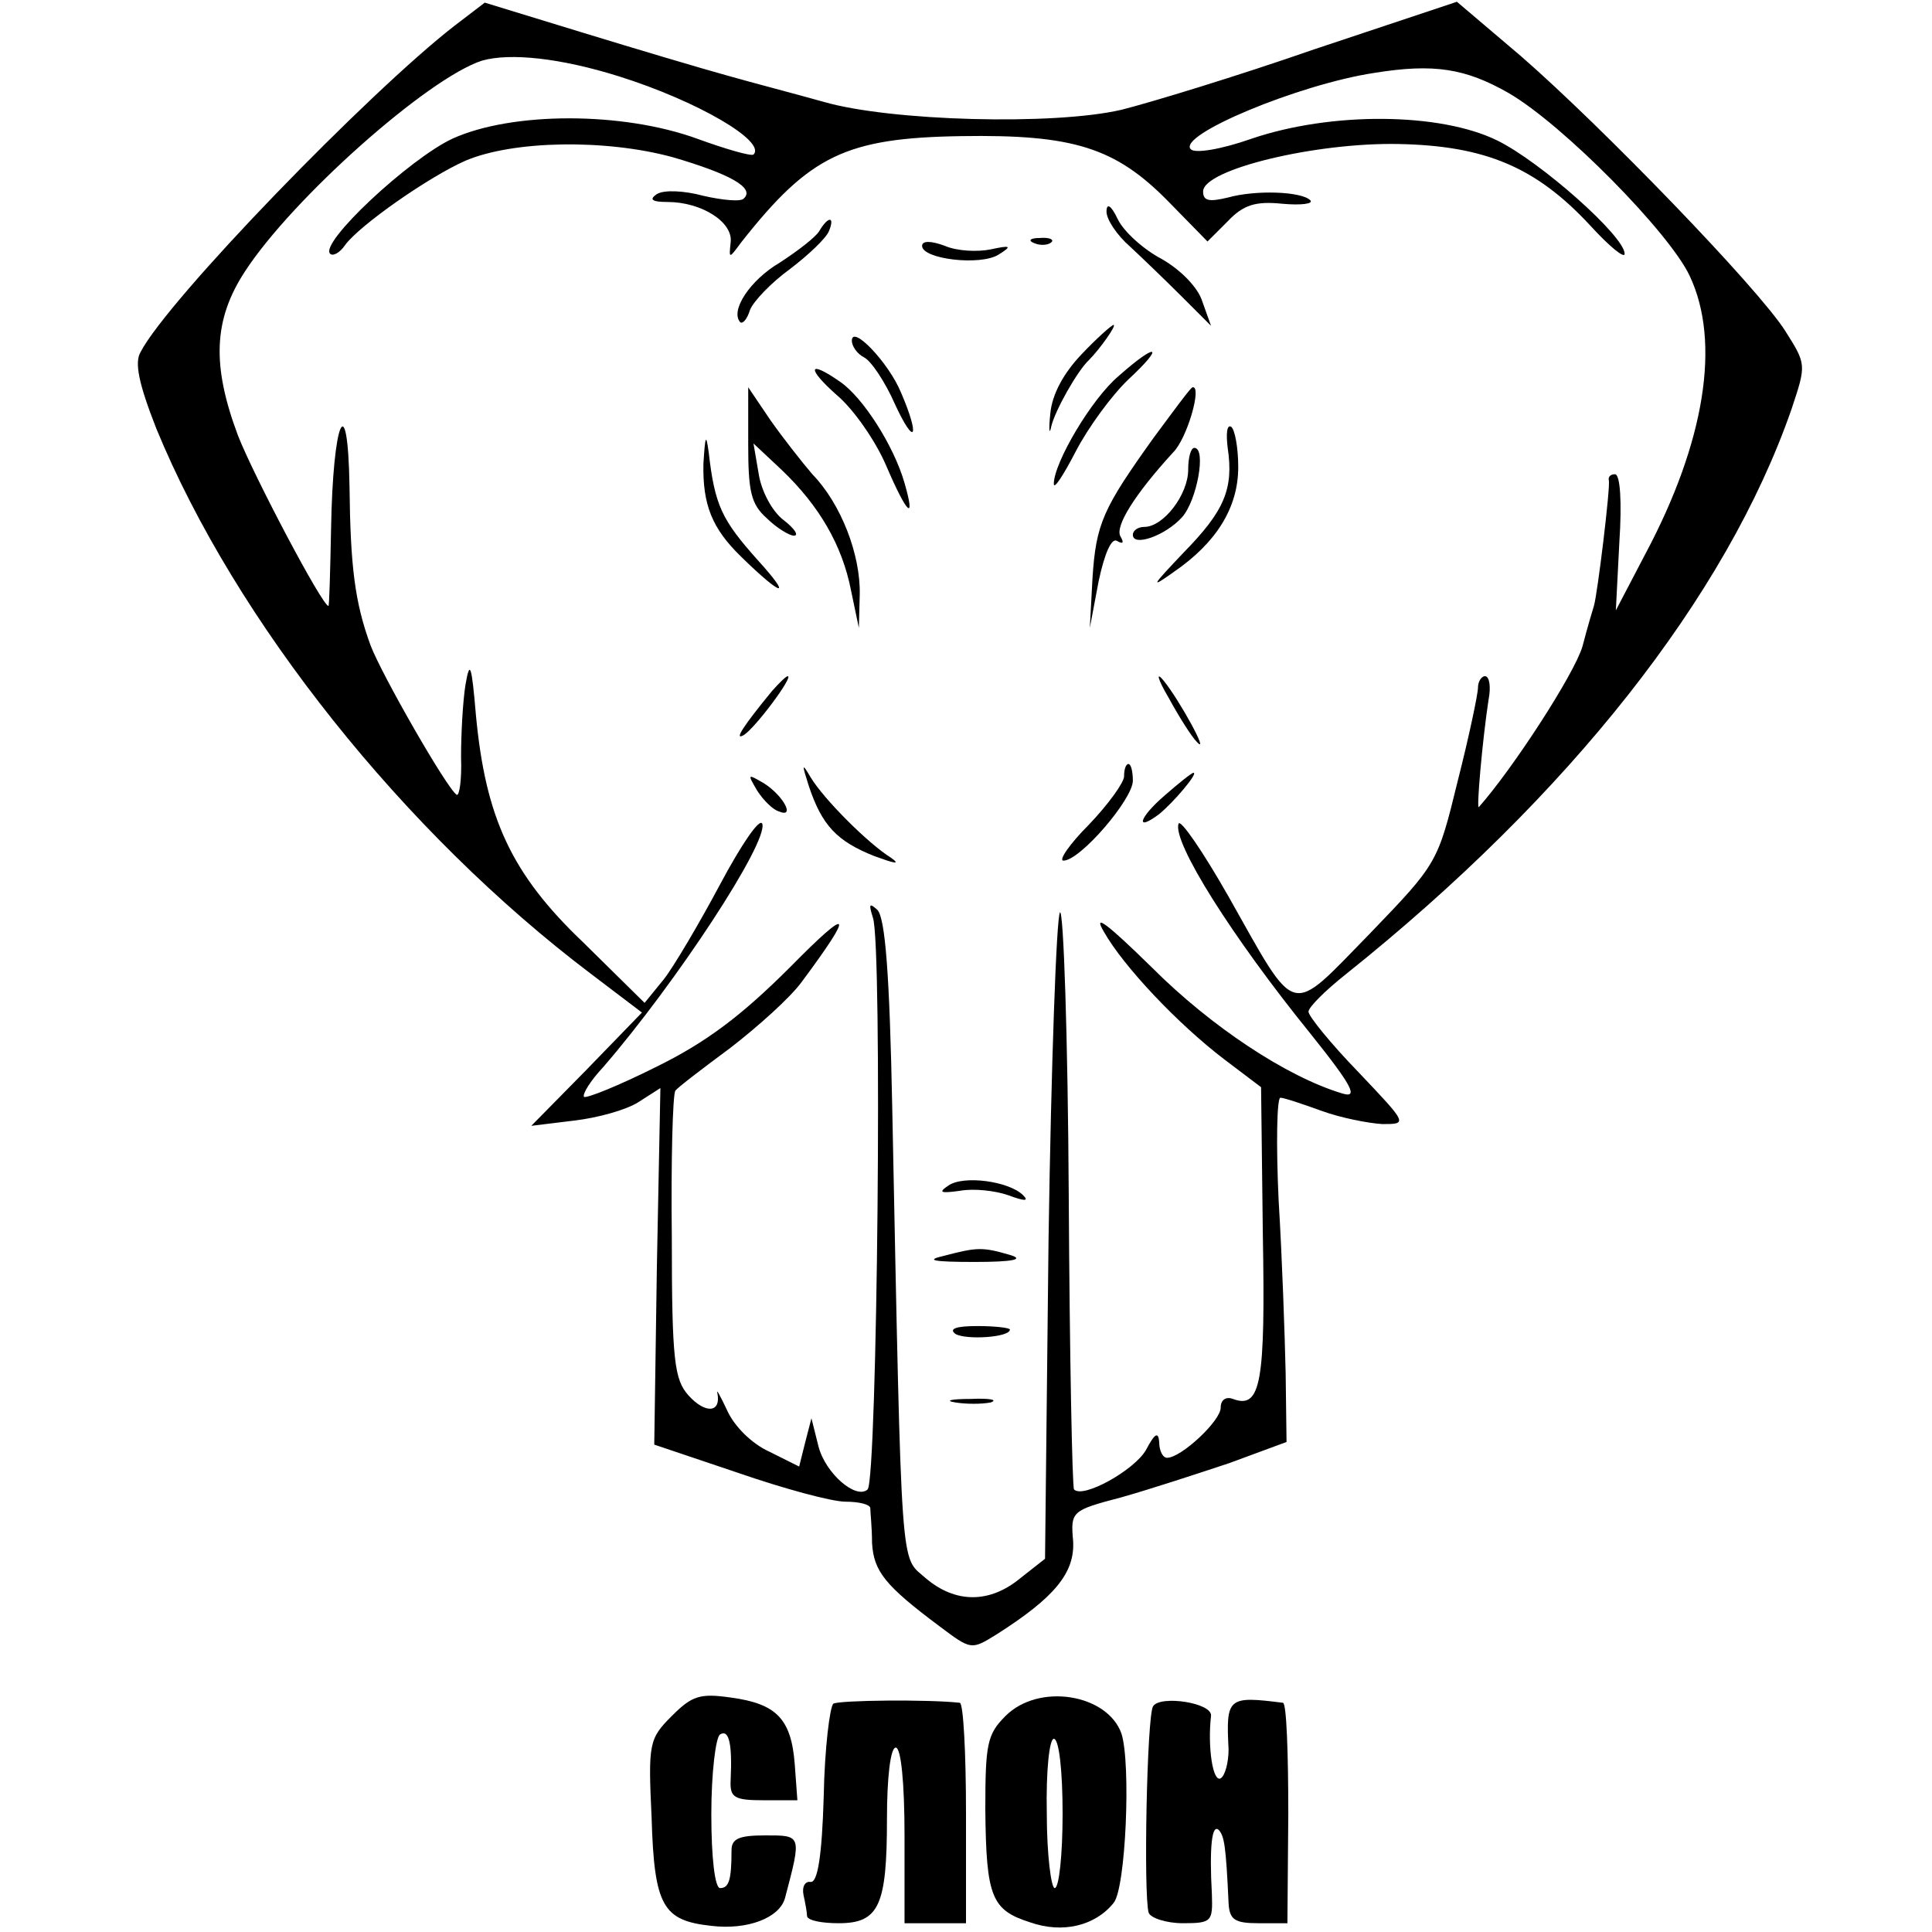 <?xml version="1.0" standalone="no"?>
<!DOCTYPE svg PUBLIC "-//W3C//DTD SVG 20010904//EN"
 "http://www.w3.org/TR/2001/REC-SVG-20010904/DTD/svg10.dtd">
<svg version="1.0" xmlns="http://www.w3.org/2000/svg"
 width="220pt" height="220pt" viewBox="0 0 220 220"
 preserveAspectRatio="xMidYMid meet">
<g transform="translate(0,220) scale(0.1,-0.1)"
fill="#000000" stroke="none">
<path d="M518 2171 c-97 -75 -327 -312 -358 -372 -7 -12 -2 -36 18 -87 90
-219 282 -460 495 -621 l58 -44 -63 -65 -63 -64 49 6 c26 3 59 12 73 21 l25
16 -4 -203 -3 -203 95 -32 c52 -18 107 -33 123 -33 15 0 27 -3 28 -7 0 -5 2
-22 2 -40 2 -32 14 -48 77 -95 36 -27 36 -27 65 -9 66 42 89 70 87 106 -3 34
-2 35 55 50 32 9 87 27 123 39 l65 24 -1 78 c-1 44 -4 132 -8 197 -3 64 -2
117 2 117 4 0 25 -7 47 -15 22 -8 53 -14 69 -15 29 0 29 0 -27 59 -32 33 -57
64 -57 69 0 5 19 24 43 43 254 203 433 430 507 643 17 51 17 51 -7 89 -31 49
-209 233 -301 313 l-73 62 -162 -54 c-89 -31 -188 -61 -220 -69 -77 -18 -263
-13 -339 9 -32 9 -82 22 -110 30 -29 8 -103 30 -165 49 l-111 34 -34 -26z
m187 -58 c89 -28 168 -74 153 -89 -3 -2 -31 6 -64 18 -85 31 -211 31 -279 0
-49 -23 -152 -119 -139 -131 3 -3 11 1 17 10 17 23 96 78 137 96 54 23 159 25
236 4 65 -19 94 -35 81 -47 -3 -4 -24 -2 -46 3 -22 6 -45 7 -53 2 -9 -6 -6 -9
12 -9 39 0 75 -23 72 -46 -2 -19 -2 -19 12 0 78 99 119 119 251 121 127 2 175
-13 235 -74 l45 -46 23 23 c18 19 32 23 62 20 22 -2 36 0 32 4 -10 10 -62 12
-94 3 -21 -5 -28 -4 -28 7 0 25 128 56 223 54 98 -2 156 -26 218 -93 21 -23
39 -38 39 -32 0 20 -96 105 -145 129 -65 32 -189 33 -280 2 -34 -12 -64 -17
-69 -12 -16 16 123 74 209 87 68 11 104 5 153 -23 62 -36 183 -159 206 -208
36 -76 17 -190 -50 -316 l-34 -65 4 78 c3 45 1 77 -5 77 -5 0 -8 -3 -7 -7 2
-7 -13 -130 -17 -143 -1 -3 -7 -23 -13 -46 -9 -31 -79 -139 -118 -183 -3 -4 4
76 11 122 3 15 1 27 -4 27 -4 0 -8 -6 -8 -13 0 -7 -10 -55 -23 -106 -23 -94
-23 -94 -101 -175 -92 -94 -81 -97 -160 43 -29 51 -55 89 -57 83 -7 -21 61
-129 151 -240 48 -60 54 -73 35 -67 -63 19 -149 76 -216 143 -51 50 -68 63
-55 41 22 -39 84 -105 138 -146 l41 -31 2 -167 c3 -169 -2 -200 -34 -188 -8 3
-14 -1 -14 -10 0 -15 -45 -57 -61 -57 -5 0 -9 8 -9 18 -1 12 -5 10 -15 -9 -13
-23 -72 -56 -82 -45 -2 2 -5 152 -6 334 -1 182 -6 327 -10 323 -4 -5 -10 -172
-13 -372 l-4 -364 -28 -22 c-35 -29 -74 -29 -108 0 -29 26 -27 -7 -38 536 -3
152 -8 216 -17 225 -9 8 -10 7 -5 -9 11 -30 5 -639 -6 -651 -13 -12 -48 18
-56 49 l-8 32 -7 -27 -7 -28 -34 17 c-20 9 -40 29 -48 47 -8 17 -13 26 -11 19
4 -22 -14 -23 -33 -2 -16 18 -19 39 -19 180 -1 87 1 162 4 167 3 4 32 26 63
49 31 24 68 57 81 75 61 82 56 87 -13 17 -56 -56 -96 -86 -153 -114 -42 -21
-79 -36 -82 -34 -2 3 7 18 22 34 83 96 188 256 181 277 -3 7 -24 -24 -48 -69
-24 -45 -53 -94 -64 -108 l-22 -27 -70 69 c-82 78 -111 142 -122 258 -5 59 -7
64 -12 35 -3 -19 -5 -56 -5 -82 1 -26 -2 -45 -5 -43 -11 7 -85 136 -98 170
-18 49 -23 90 -24 181 -2 116 -19 74 -21 -48 -1 -49 -2 -88 -3 -88 -7 0 -85
148 -103 194 -30 80 -28 132 8 187 54 83 208 220 270 240 32 9 89 3 156 -18z"/>
<path d="M1260 1959 c0 -9 12 -27 27 -40 14 -13 41 -39 59 -57 l33 -33 -10 28
c-5 16 -25 36 -46 48 -21 11 -43 31 -50 45 -8 17 -13 19 -13 9z"/>
<path d="M933 1937 c-4 -7 -25 -23 -45 -36 -34 -20 -57 -55 -45 -68 3 -2 8 4
11 14 4 10 24 31 46 47 21 16 41 35 44 43 7 17 -1 17 -11 0z"/>
<path d="M1050 1920 c0 -15 66 -23 87 -10 16 10 14 11 -9 6 -15 -3 -38 -2 -52
4 -16 6 -26 6 -26 0z"/>
<path d="M1178 1923 c7 -3 16 -2 19 1 4 3 -2 6 -13 5 -11 0 -14 -3 -6 -6z"/>
<path d="M1232 1797 c-21 -22 -34 -46 -36 -68 -2 -19 -1 -25 1 -15 4 18 30 64
43 76 12 12 32 40 28 40 -2 0 -19 -15 -36 -33z"/>
<path d="M970 1812 c0 -6 6 -15 14 -19 8 -4 24 -28 35 -53 23 -50 29 -38 7 13
-14 34 -56 78 -56 59z"/>
<path d="M1274 1772 c-31 -26 -74 -99 -74 -123 0 -7 11 10 25 37 14 27 41 64
60 82 42 39 33 43 -11 4z"/>
<path d="M953 1750 c19 -16 44 -52 56 -80 24 -56 34 -65 21 -20 -12 42 -47 97
-73 115 -37 26 -39 16 -4 -15z"/>
<path d="M852 1694 c0 -53 3 -68 21 -84 11 -11 26 -20 31 -20 6 0 1 8 -12 18
-13 10 -25 33 -28 52 l-6 35 32 -30 c43 -41 69 -86 79 -137 l9 -43 1 38 c1 45
-21 103 -54 137 -12 14 -34 42 -48 62 l-25 37 0 -65z"/>
<path d="M1314 1702 c-58 -81 -66 -98 -70 -161 l-3 -56 10 53 c7 33 15 50 21
46 7 -4 8 -2 4 5 -7 11 16 48 60 96 16 16 33 76 22 74 -2 0 -21 -26 -44 -57z"/>
<path d="M1398 1690 c7 -47 -4 -72 -50 -119 -37 -39 -39 -42 -11 -22 48 33 73
73 73 119 0 23 -4 43 -8 46 -5 3 -6 -8 -4 -24z"/>
<path d="M801 1672 c-1 -47 10 -74 43 -106 47 -46 59 -48 19 -4 -41 46 -49 62
-56 123 -3 22 -4 19 -6 -13z"/>
<path d="M1353 1665 c0 -28 -28 -65 -50 -65 -7 0 -13 -4 -13 -9 0 -14 37 -1
56 20 17 19 28 79 14 79 -4 0 -7 -11 -7 -25z"/>
<path d="M1331 1405 c12 -22 26 -44 32 -50 15 -16 -20 48 -38 70 -9 11 -7 2 6
-20z"/>
<path d="M879 1413 c-32 -39 -44 -57 -32 -50 13 8 57 67 50 67 -2 0 -10 -8
-18 -17z"/>
<path d="M921 1305 c15 -45 32 -63 75 -80 22 -8 30 -10 19 -2 -26 16 -77 67
-92 92 -10 17 -10 15 -2 -10z"/>
<path d="M1280 1316 c0 -7 -18 -32 -40 -55 -22 -22 -35 -41 -29 -41 19 0 79
70 79 91 0 10 -2 19 -5 19 -3 0 -5 -6 -5 -14z"/>
<path d="M862 1300 c7 -11 18 -22 25 -24 19 -8 5 18 -17 32 -19 11 -19 11 -8
-8z"/>
<path d="M1326 1294 c-29 -25 -34 -42 -6 -21 16 13 45 47 39 47 -2 0 -17 -12
-33 -26z"/>
<path d="M1080 850 c-12 -8 -9 -9 13 -6 16 3 41 0 55 -5 19 -7 24 -7 17 0 -16
16 -68 23 -85 11z"/>
<path d="M1075 770 c-22 -5 -13 -7 35 -7 44 0 57 3 40 8 -31 9 -37 9 -75 -1z"/>
<path d="M1088 681 c12 -7 62 -4 62 5 0 2 -17 4 -37 4 -24 0 -33 -3 -25 -9z"/>
<path d="M1088 603 c12 -2 30 -2 40 0 9 3 -1 5 -23 4 -22 0 -30 -2 -17 -4z"/>
<path d="M765 246 c-26 -26 -27 -31 -23 -116 3 -101 13 -117 68 -123 41 -5 78
9 84 32 19 72 19 71 -23 71 -30 0 -38 -4 -38 -17 0 -34 -3 -43 -13 -43 -6 0
-10 35 -10 84 0 47 5 88 10 91 10 6 14 -10 12 -52 -1 -20 4 -23 38 -23 l38 0
-3 41 c-4 52 -21 69 -73 76 -35 5 -44 2 -67 -21z"/>
<path d="M949 260 c-4 -3 -10 -51 -11 -105 -2 -69 -7 -99 -15 -98 -6 1 -10 -5
-8 -15 2 -9 4 -20 4 -24 1 -5 17 -8 36 -8 46 0 55 20 55 119 0 47 4 81 10 81
6 0 10 -40 10 -100 l0 -100 35 0 35 0 0 125 c0 69 -3 125 -7 126 -35 4 -137 3
-144 -1z"/>
<path d="M1145 246 c-21 -21 -23 -32 -23 -107 1 -99 7 -114 51 -128 37 -13 74
-4 95 22 14 16 20 159 9 193 -16 45 -94 58 -132 20z m65 -111 c0 -47 -4 -85
-9 -85 -4 0 -9 38 -9 85 -1 49 3 85 8 85 6 0 10 -37 10 -85z"/>
<path d="M1313 257 c-7 -11 -11 -215 -5 -235 2 -6 20 -12 39 -12 33 0 34 2 33
33 -3 54 0 81 8 73 6 -7 8 -17 11 -83 1 -19 7 -23 34 -23 l33 0 1 125 c0 69
-2 125 -6 126 -63 8 -65 6 -62 -53 0 -15 -4 -30 -9 -33 -9 -5 -15 36 -11 71 2
15 -58 24 -66 11z"/>
</g>
</svg>
